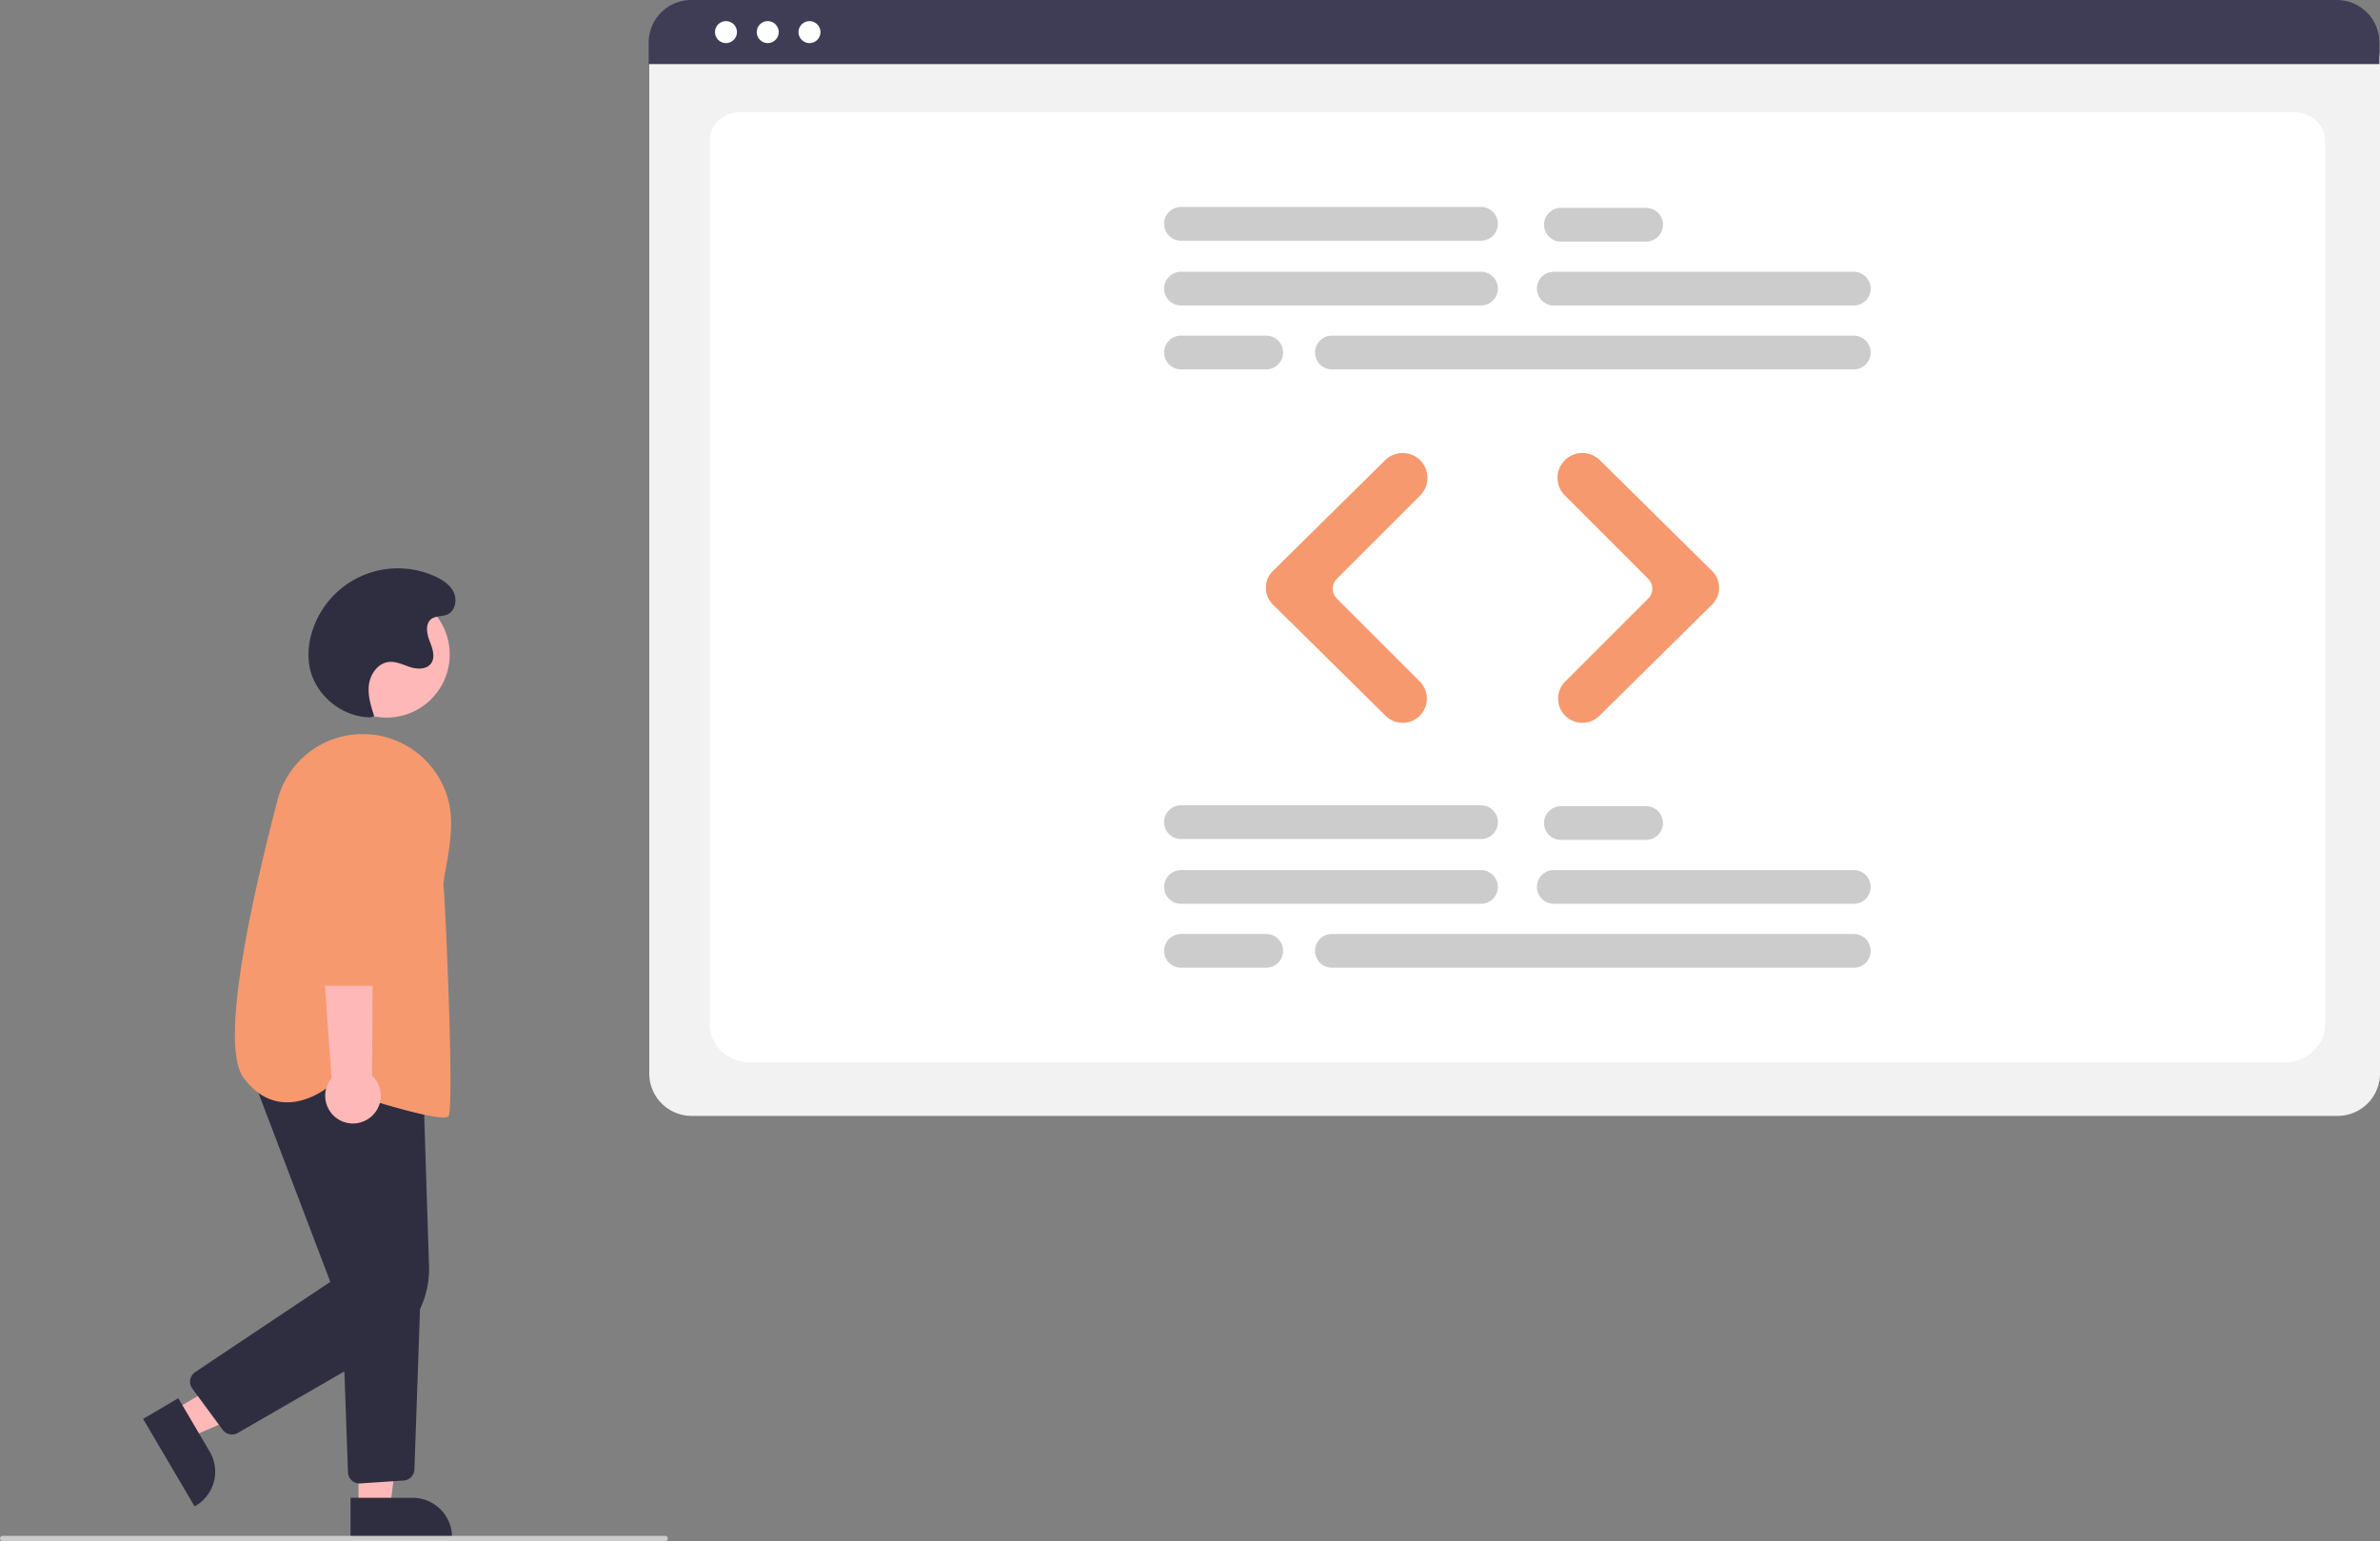 <svg data-name="Layer 1" xmlns="http://www.w3.org/2000/svg" width="926.622" height="600.085" viewBox="0 0 926.622 600.085"><rect x="0" y="0" width="926.622" height="600.085" fill="#808080" stroke="none"/><circle cx="150.534" cy="254.872" r="24.561" fill="#ffb8b8"/><path fill="#ffb8b8" d="M67.543 549.197l6.219 10.566 43.712-18.96-9.179-15.593-40.752 23.987z"/><path d="M69.406 544.472l12.248 20.807a15.386 15.386 0 01-5.455 21.065l-.431.254-20.052-34.067z" fill="#2f2e41"/><path fill="#ffb8b8" d="M139.6 587.26l12.26-.001 5.832-47.288-18.094.001.002 47.288z"/><path d="M136.473 583.257h24.144a15.386 15.386 0 0115.387 15.385v.5l-39.53.002zM90.311 558.61a4.493 4.493 0 01-3.624-1.833l-11.823-16.059a4.5 4.5 0 011.124-6.41l52.614-35.142-31.746-83.474 67.889 5.602 2.286 71.734a36.046 36.046 0 01-18.045 32.423L92.56 558.005a4.486 4.486 0 01-2.249.605z" fill="#2f2e41"/><path d="M139.97 577.66a4.5 4.5 0 01-4.489-4.34l-2.488-69.882 30.809-1.623-2.453 70.384a4.487 4.487 0 01-4.2 4.333l-16.873 1.118a4.6 4.6 0 01-.306.01z" fill="#2f2e41"/><path d="M172.602 435.171c-7.839 0-35.217-8.816-44.721-11.959-1.422 1.138-9.234 6.979-18.352 5.911-5.626-.66-10.578-3.844-14.72-9.465-9.147-12.415 2.15-65.652 13.239-108.126a34.268 34.268 0 0140.528-24.88 34.571 34.571 0 0126.088 25.378c2.087 8.498.291 18.494-1.02 25.794-.616 3.431-1.103 6.142-.937 7.474.644 5.149 4.219 85.892 1.92 89.34-.245.367-.953.533-2.025.533z" fill="#f6996e"/><path d="M143.927 435.314a10.743 10.743 0 00.941-16.445l.486-97.844-23.045 3.837 6.77 94.97a10.8 10.8 0 0014.848 15.482z" fill="#ffb8b8"/><path d="M149.257 383.86h-24.822a4.514 4.514 0 01-4.5-4.458l-.61-67.292a17.603 17.603 0 1135.205.043l-.773 67.26a4.515 4.515 0 01-4.5 4.448z" fill="#f6996e"/><path d="M144.28 279.331c-11.245.02-21.854-8.868-23.803-19.943a28.671 28.671 0 01.92-13.014 34.954 34.954 0 0147.935-21.953c3.008 1.362 5.971 3.317 7.349 6.318s.515 7.195-2.498 8.545c-1.97.883-4.44.45-6.187 1.716-2.51 1.82-1.864 5.692-.743 8.581s2.388 6.387.51 8.853c-1.751 2.297-5.25 2.226-8.005 1.361s-5.476-2.313-8.349-2.018c-4.19.43-7.201 4.598-7.759 8.773s.755 8.349 2.05 12.357z" fill="#2f2e41"/><path d="M259 600.085H1a1 1 0 110-2h258a1 1 0 010 2z" fill="#ccc"/><path d="M910.122 434.548H269.283a16.519 16.519 0 01-16.5-16.5V22.894a12.102 12.102 0 0112.088-12.088h649.454a12.311 12.311 0 0112.297 12.297v394.945a16.519 16.519 0 01-16.5 16.5z" fill="#f2f2f2"/><path d="M889.402 413.716H292.157c-8.755 0-15.877-6.67-15.877-14.869V54.742c0-6.08 5.278-11.026 11.765-11.026H893.32c6.595 0 11.96 5.028 11.96 11.208v343.923c0 8.199-7.122 14.869-15.877 14.869z" fill="#fff"/><path d="M926.392 24.95h-673.84v-8.4A16.574 16.574 0 01269.112 0h640.72a16.574 16.574 0 0116.56 16.55z" fill="#3f3d56"/><circle cx="282.647" cy="12.5" r="4.283" fill="#fff"/><circle cx="298.906" cy="12.5" r="4.283" fill="#fff"/><circle cx="315.165" cy="12.5" r="4.283" fill="#fff"/><path d="M576.61 118.954H459.802a6.566 6.566 0 010-13.132H576.61a6.566 6.566 0 110 13.132zm145.147 0H604.949a6.566 6.566 0 010-13.132h116.808a6.566 6.566 0 110 13.132zm0 24.883H518.552a6.566 6.566 0 110-13.133h203.205a6.566 6.566 0 110 13.133zM576.61 93.727H459.802a6.566 6.566 0 010-13.133H576.61a6.566 6.566 0 110 13.133zm64.28.345h-33.177a6.566 6.566 0 010-13.132h33.177a6.566 6.566 0 110 13.132zm-147.911 49.765h-33.177a6.566 6.566 0 010-13.133h33.177a6.566 6.566 0 110 13.133zm83.631 208.117H459.802a6.566 6.566 0 010-13.132H576.61a6.566 6.566 0 110 13.132zm145.147 0H604.949a6.566 6.566 0 010-13.132h116.808a6.566 6.566 0 110 13.132zm0 24.883H518.552a6.566 6.566 0 110-13.133h203.205a6.566 6.566 0 110 13.133zm-145.147-50.11H459.802a6.566 6.566 0 010-13.133H576.61a6.566 6.566 0 110 13.133zm64.28.345h-33.177a6.566 6.566 0 010-13.132h33.177a6.566 6.566 0 010 13.132zm-147.911 49.765h-33.177a6.566 6.566 0 010-13.133h33.177a6.566 6.566 0 110 13.133z" fill="#ccc"/><path d="M546.104 281.462a9.397 9.397 0 01-6.624-2.71l-43.908-43.36a9.152 9.152 0 010-13.023l43.73-43.184a9.702 9.702 0 0113.644.043 9.689 9.689 0 010 13.686l-32.495 32.497a5.413 5.413 0 000 7.646l32.32 32.32a9.418 9.418 0 01-6.667 16.085zm69.966 0a9.418 9.418 0 01-6.667-16.084l32.32-32.32a5.413 5.413 0 000-7.647l-32.496-32.497a9.678 9.678 0 010-13.686 9.702 9.702 0 0113.643-.043l43.732 43.184a9.152 9.152 0 010 13.023l-43.91 43.36a9.399 9.399 0 01-6.623 2.71z" fill="#f6996e"/></svg>